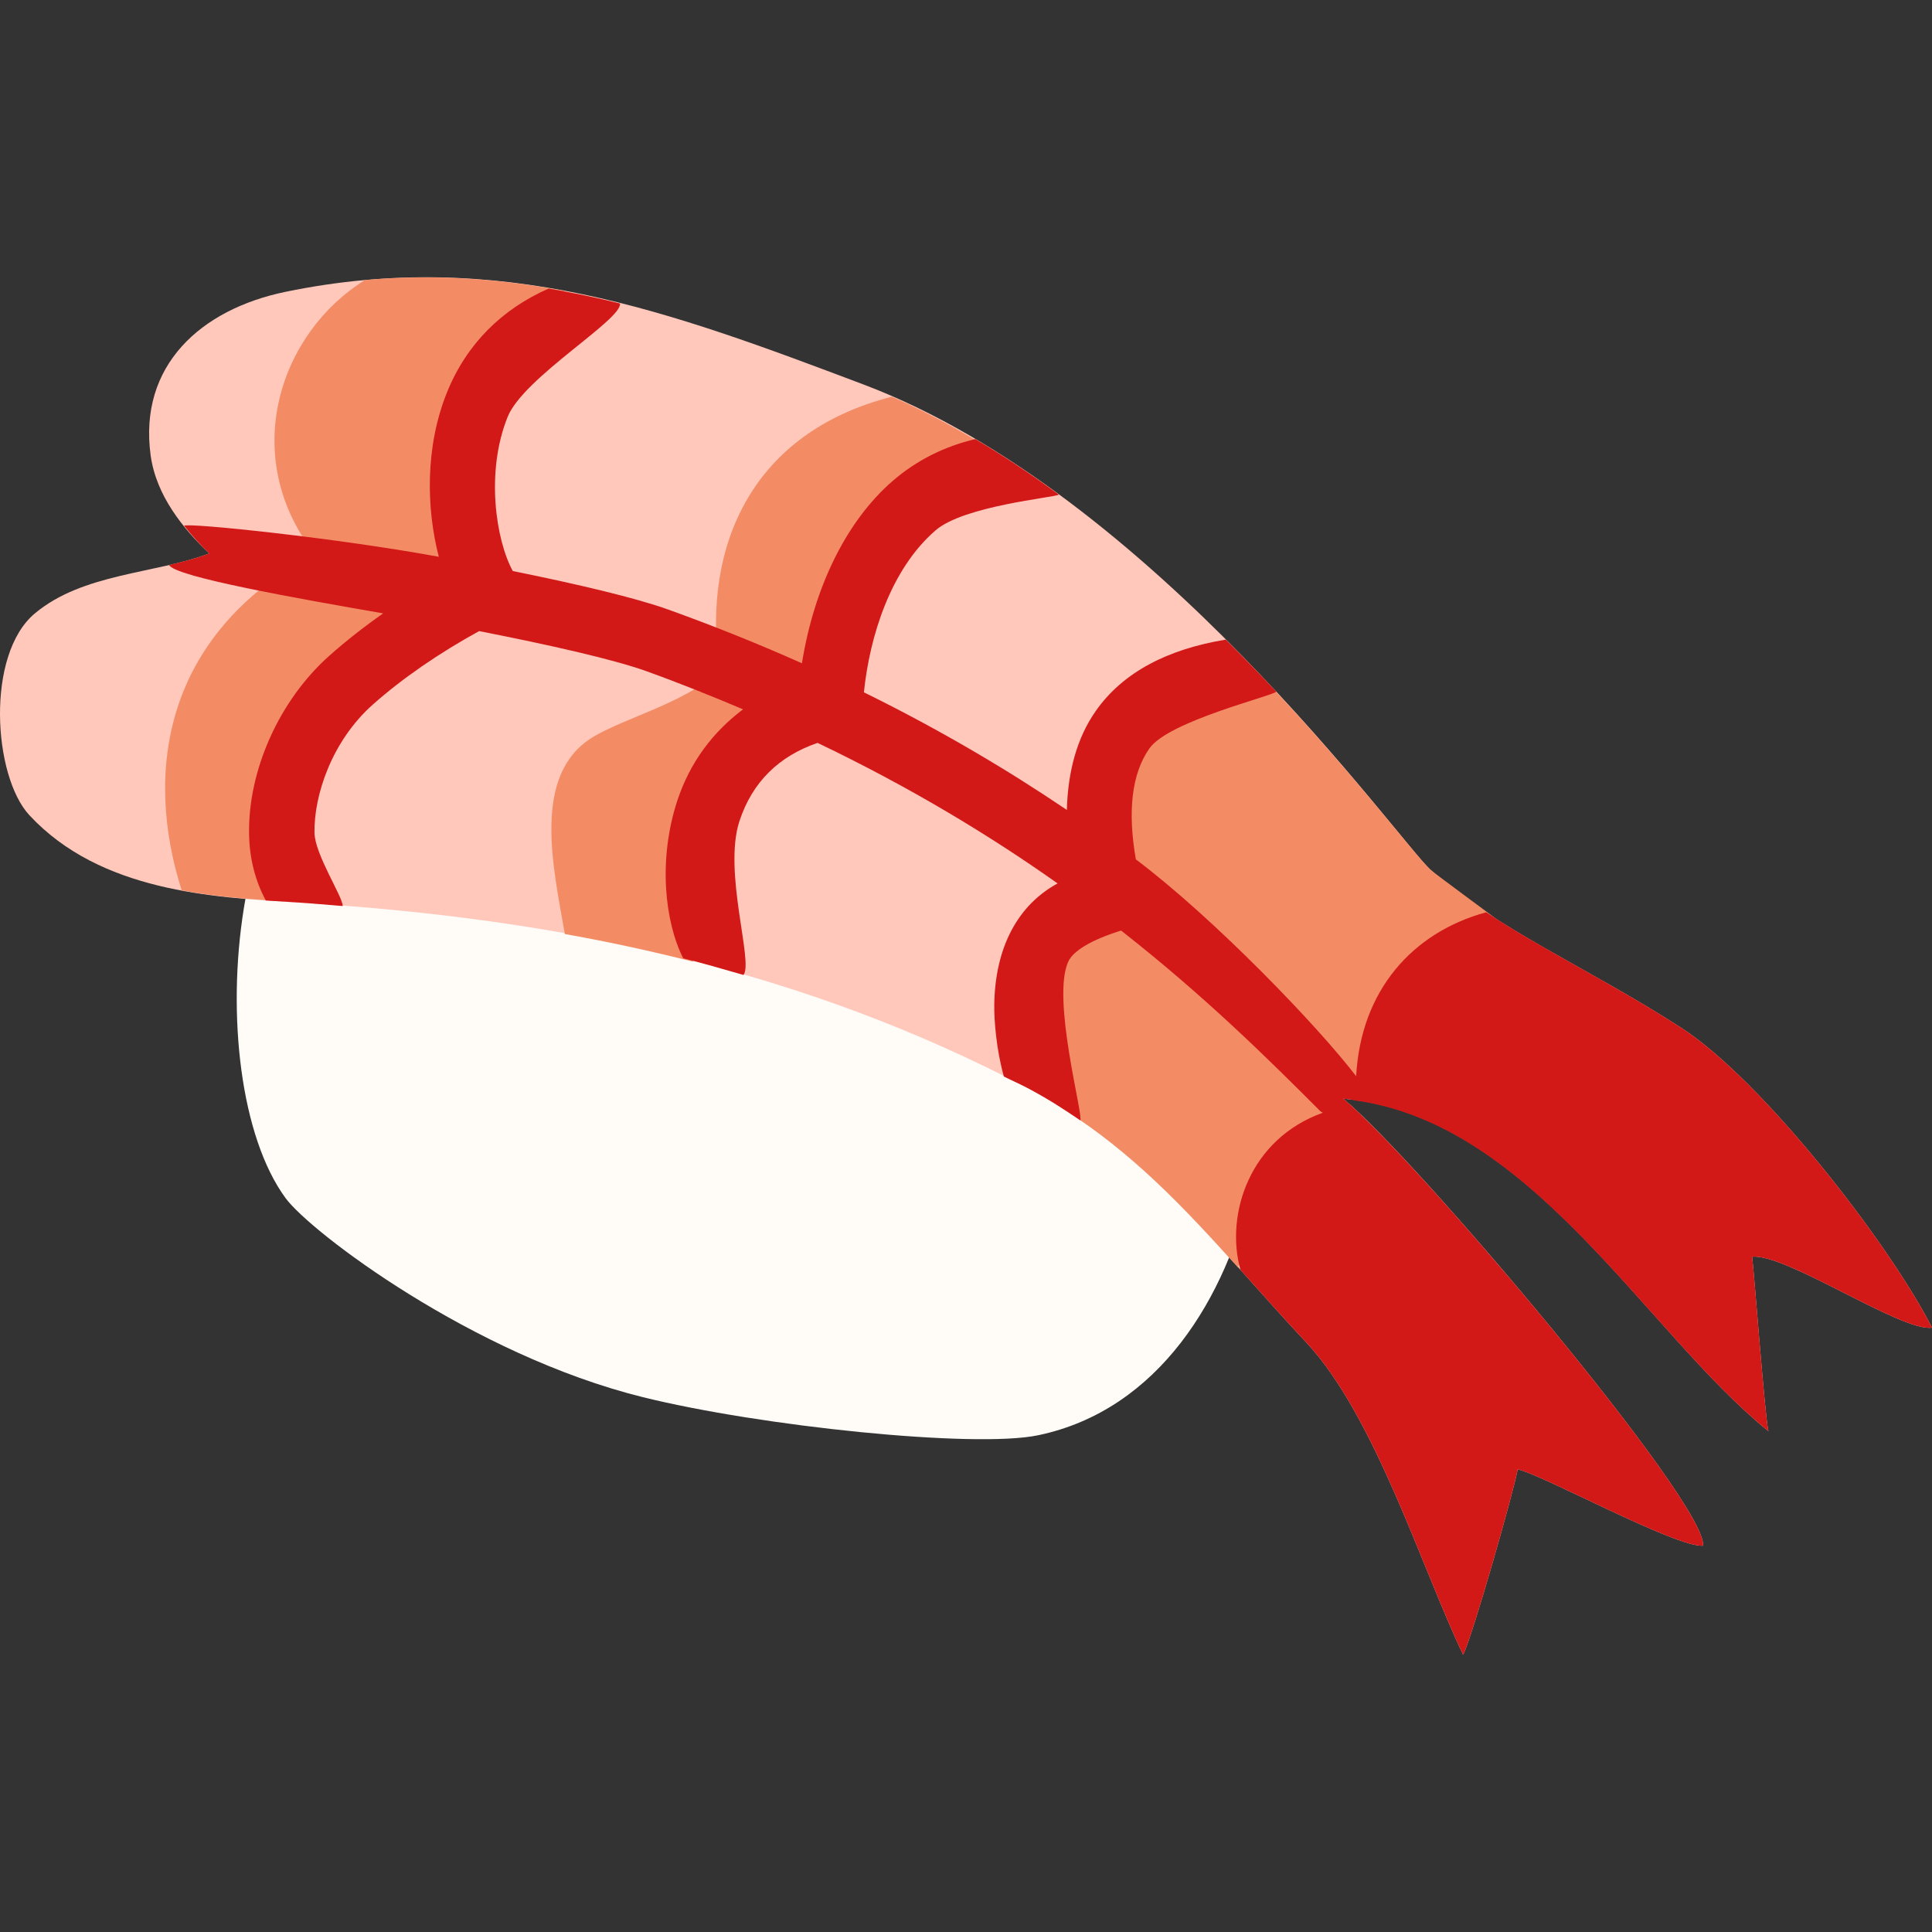<svg id="圖層_1" height="512" viewBox="0 0 512.001 512" width="512" xmlns="http://www.w3.org/2000/svg"><rect x="0" y="0" width="512.001" height="512" fill="#333333" stroke="none"/><path id="_x30_4" d="m320.294 252.294c-32.024-9.405-64.607-23.085-95.845-36.46-41.497-17.786-76.061-30.146-121.3-28.655-42.276 1.388-51.3 97.834-27.462 130.341 6.561 8.948 49.48 41.54 94.635 52.731 31.271 7.754 87.879 13.621 104.741 10.116 64.287-13.359 71.55-120.344 45.231-128.073z" fill="#fffbf7"/><path id="_x30_3" d="m55.456 146.68c-14.451 5.418-33.498 5.223-46.229 15.89-13.07 10.929-11.048 43.114-1.448 53.458 18.776 20.232 48.574 21.79 70.788 23.119 72.243 4.334 134.929 18.361 193.603 49.116 31.626 16.584 49.564 41.396 74.08 67.587 18.133 19.369 30.78 60.4 41.497 82.673 2.489-4.893 13.545-43.808 14.45-49.125 6.112 1.168 42.133 20.85 49.125 20.224 1.21-11.148-76.68-103.252-95.354-118.464 49.115 4.334 79.887 61.645 112.69 88.124-.923-3.386-3.835-42.911-4.334-46.229 8.863-.991 39.778 20.046 47.677 18.785-11.513-22.561-44.96-65.556-66.462-79.464-24.558-15.89-49.446-26.336-66.461-41.895-8.669-7.924-73.675-99.697-150.252-128.589-51.368-19.386-96.387-36.257-153.146-24.558-22.408 4.622-39.009 19.504-35.758 43.343 1.456 10.683 8.668 19.504 15.534 26.005z" fill="#ffc8bb"/><path id="_x30_2" d="m96.732 74.225c-22.424 13.816-33.649 46.255-13.467 72.455-40.092 21.671-45.036 58.216-35.114 89.259 8.448 1.575 16.735 2.26 24.532 2.777-2.827-22.823 6.129-47.66 25.777-60.697 22.585-14.984 19.19-13.57 19.589-41.649.203-14.713 3.377-24.423 10.522-37.231 4.985-8.939 12.52-16.092 21.146-22.01-17.04-3.217-34.453-4.571-52.985-2.904zm93.805 102.795c-5.807 8.254-24.981 13.096-33.59 18.421-16.11 9.972-10.312 34.488-7.255 52.087 11.563 2.048 22.864 4.521 33.996 7.331-.956-6.51-1.168-13.113-.144-19.716 2.142-13.781 6.272-23.686 14.569-34.928 5.73-7.754 16.532-12.326 19.8-21.875 9.701-28.368 27.961-44.9 51.225-55.042-10.557-6.984-21.503-13.265-32.787-18.167-37.043 9.474-50.148 39.382-45.814 71.889zm188.541 53.459c-3.886-3.556-19.132-23.932-41.658-47.939-16.854-9.854-31.652 1.117-38.526 9.65-10.556 13.096 9.516 49.057-6.061 52.655-25.362 5.858-12.326 32.938-11.166 48.98 18.387 11.581 32.16 26.226 46.44 42.09 2.819-10.057 20.994-31.771 26.049-41.15 13.578-25.184 31.279-24.609 43.706-50.208-1.168-.974-17.683-13.071-18.784-14.078z" fill="#f38c65"/><path id="_x30_1" d="m512.001 351.838c-11.513-22.561-44.96-65.556-66.462-79.464-18.166-11.758-36.477-20.545-51.689-30.611-19.635 5.365-33.249 20.827-34.451 43.443-10.241-13.366-37.53-41.751-58.388-57.471-2.21-12.698-1.126-22.67 3.598-29.4 5.087-7.238 32.27-13.773 33.624-15.026-4.19-4.495-8.702-9.126-13.384-13.807-15.567 2.557-27.292 8.728-34.42 18.861-5.012 7.128-7.416 16.017-7.703 26.276-15.661-10.582-33.431-21.155-53.781-31.169 1.507-14.67 6.993-32.558 18.997-42.928 7.525-6.501 31.245-8.66 32.692-9.447-7.179-5.274-14.568-10.251-22.17-14.738-8.025 1.921-15.399 5.485-21.858 11.064-12.385 10.7-20.9 28.368-24.084 48.354-11.081-4.944-22.839-9.702-35.343-14.205-8.609-3.107-24.084-6.755-41.285-10.243-4.428-8.05-7.297-26.167-1.354-40.871 4.232-10.463 30.374-25.751 29.764-30.027-6.264-1.574-12.579-2.878-18.928-3.953-12.394 5.469-21.73 14.679-26.912 27.487-5.841 14.459-5.493 30.772-2.175 43.588-27.014-4.961-66.106-9.041-67.521-8.237 2.143 2.675 4.394 5.189 6.688 7.365-3.336 1.253-6.925 2.184-10.616 3.039 1.168 3.099 34.666 8.999 56.701 12.833-5.096 3.572-9.888 7.331-14.256 11.217-13.188 11.716-21.544 30.238-21.281 47.169.102 6.772 1.735 12.715 4.444 17.701 2.784.186 5.511.355 8.118.508 4.147.246 8.169.652 12.258.965.017-2.506-7.399-13.671-7.483-19.437-.152-9.921 4.571-24.27 15.457-33.955 7.882-7 17.744-13.748 28.173-19.47 18.675 3.657 35.724 7.526 44.333 10.624 8.965 3.226 17.405 6.637 25.608 10.108-7.949 5.977-14.053 14.001-17.405 24.168-5.172 15.687-3.31 32.261 1.558 41.811 5.384 1.337 10.667 2.887 15.957 4.41 2.743-3.233-5.477-27.36-1.05-40.794 3.429-10.413 10.522-17.21 20.698-20.706 24.753 11.86 45.722 24.592 63.608 37.248-10.361 5.629-16.592 16.71-16.786 32.236-.051 4.072.55 11.834 2.548 18.937 2.031 1.024 4.105 1.913 6.129 2.971 5.063 2.658 9.676 5.587 14.12 8.635.889-1.219-7.712-32.388-3.166-42.098 2.243-4.8 13.291-7.949 13.984-8.186 22.688 17.777 39.618 34.683 52.723 47.787.181.18.44.34.742.488-19.405 6.899-25.91 26.911-21.854 41.619 5.646 6.29 11.377 12.774 17.531 19.343 18.133 19.369 30.78 60.4 41.497 82.673 2.489-4.893 13.545-43.808 14.45-49.125 6.112 1.168 42.133 20.85 49.125 20.224 1.134-10.407-66.524-91.175-90.722-114.241.009-.005.024-.01.033-.016-1.786-1.702-3.386-3.166-4.664-4.207.905.081 1.798.197 2.687.325-.01.03-.019.06-.029.089 47.55 6.146 77.83 61.721 110.032 87.709-.923-3.386-3.835-42.911-4.334-46.229 8.864-.989 39.779 20.048 47.677 18.786z" fill="#d31818"/></svg>